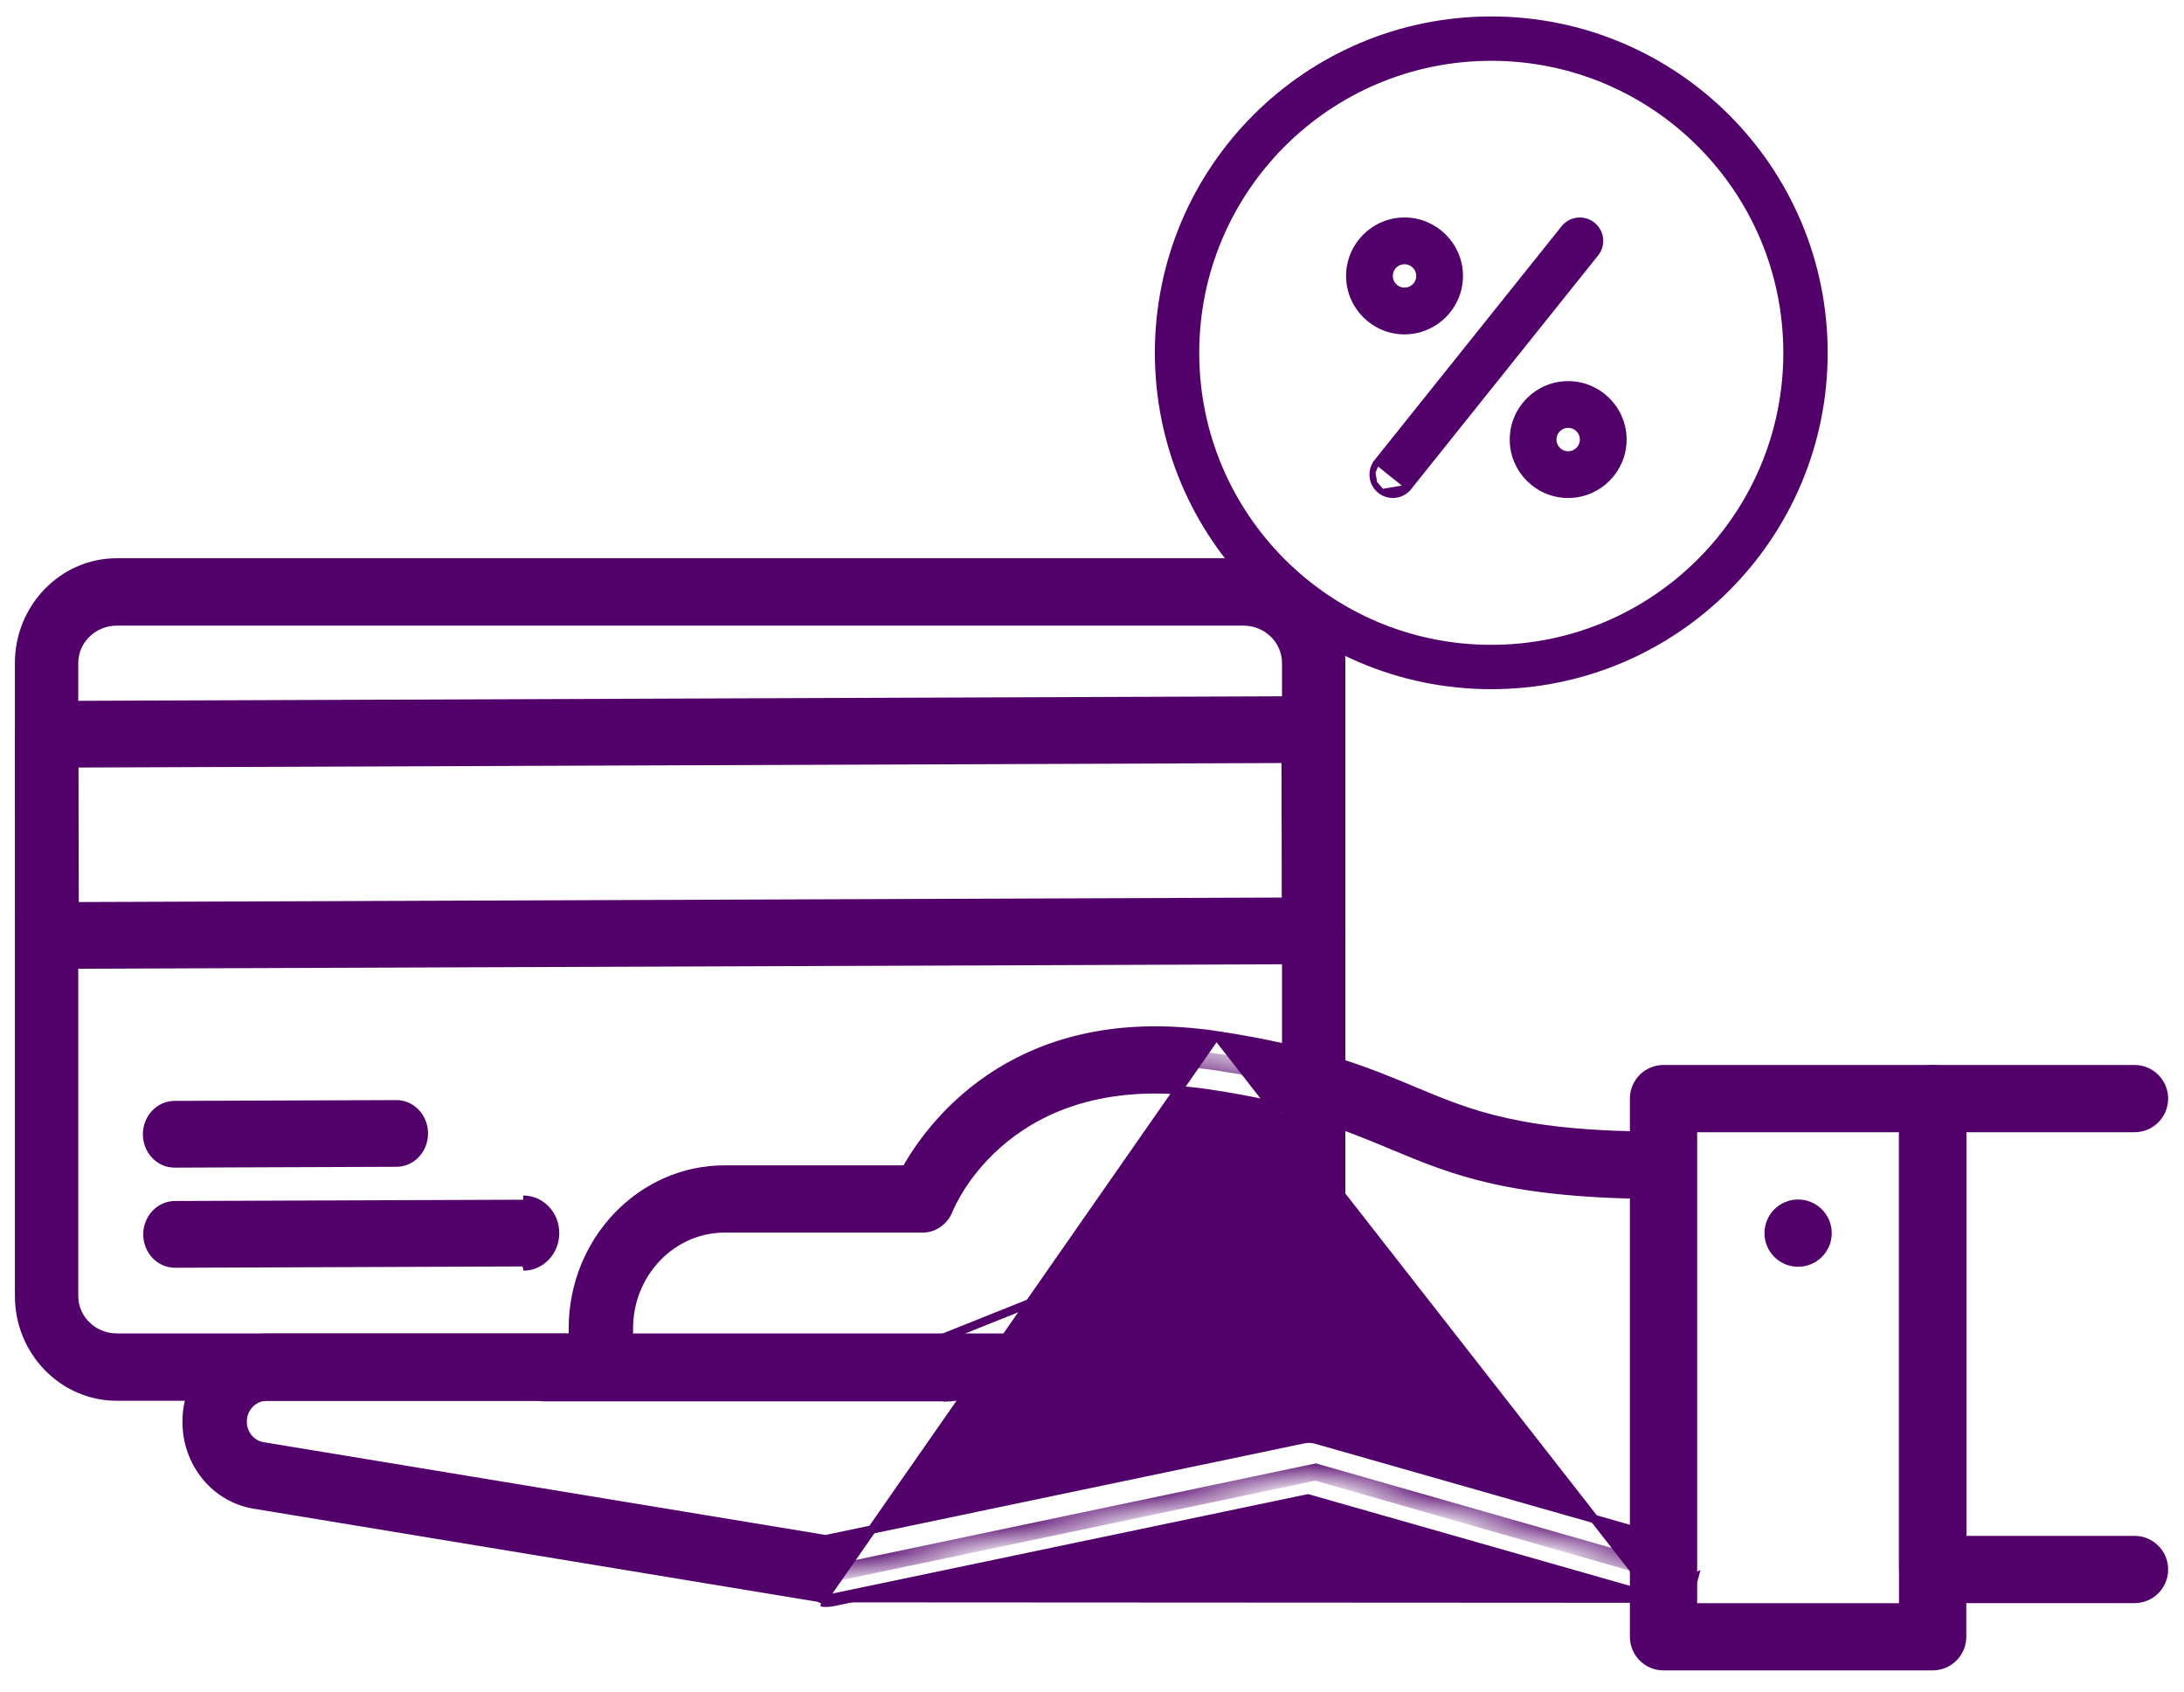 <svg width="71" height="55" viewBox="0 0 71 55" fill="none" xmlns="http://www.w3.org/2000/svg">
<path d="M40.425 45.406H3.797C2.049 45.406 0.621 43.943 0.621 42.136V21.556C0.621 19.75 2.05 18.286 3.797 18.286H40.425C42.172 18.286 43.6 19.75 43.6 21.556V42.136C43.6 43.943 42.172 45.406 40.425 45.406ZM3.797 20.204C3.035 20.204 2.408 20.807 2.408 21.556V42.136C2.408 42.886 3.035 43.489 3.797 43.489H40.425C41.187 43.489 41.813 42.886 41.813 42.136V21.556C41.813 20.807 41.187 20.204 40.425 20.204H3.797Z" fill="#52006A" stroke="#52006A" stroke-width="0.273"/>
<path d="M17.013 39.006H17.009H17.013ZM17.013 39.006C17.287 39.005 17.549 39.119 17.742 39.322M17.013 39.006L17.742 39.322M17.742 39.322C17.936 39.525 18.045 39.801 18.045 40.089M17.742 39.322L18.045 40.089M18.045 40.089C18.046 40.376 17.938 40.652 17.745 40.856M18.045 40.089L17.745 40.856M17.745 40.856C17.552 41.06 17.291 41.175 17.018 41.176L17.745 40.856ZM0.643 30.419L0.643 30.419L0.621 23.877C0.621 23.877 0.621 23.877 0.621 23.877C0.62 23.623 0.715 23.381 0.883 23.203C1.05 23.026 1.276 22.927 1.51 22.926C1.51 22.926 1.51 22.926 1.51 22.926L42.681 22.771H42.681H42.685C42.919 22.771 43.145 22.869 43.313 23.046C43.481 23.222 43.577 23.463 43.578 23.716L43.6 30.259C43.601 30.513 43.506 30.755 43.339 30.933C43.171 31.111 42.945 31.21 42.711 31.211C42.711 31.211 42.711 31.211 42.711 31.211L1.54 31.364L1.54 31.364L1.536 31.364C1.302 31.364 1.076 31.267 0.908 31.09C0.74 30.914 0.644 30.672 0.643 30.419ZM2.547 24.818L2.411 24.819L2.411 24.956L2.425 29.328L2.426 29.464L2.562 29.464L41.674 29.318L41.811 29.317L41.81 29.181L41.796 24.808L41.796 24.671L41.659 24.672L2.547 24.818ZM5.677 37.826L5.676 37.826C5.442 37.826 5.215 37.729 5.047 37.552C4.878 37.375 4.782 37.133 4.782 36.879C4.781 36.626 4.877 36.383 5.044 36.206C5.212 36.028 5.438 35.93 5.673 35.929L5.673 35.929L12.88 35.903L12.88 35.903L12.884 35.903L12.884 35.903C13.119 35.902 13.345 36 13.514 36.176C13.682 36.353 13.778 36.595 13.779 36.849C13.779 37.103 13.684 37.345 13.516 37.523C13.348 37.7 13.122 37.799 12.888 37.799L12.888 37.799L5.681 37.826L5.68 37.826L5.677 37.826ZM5.688 41.081H5.687C5.453 41.081 5.226 40.984 5.058 40.807C4.889 40.63 4.793 40.388 4.793 40.134C4.792 39.881 4.888 39.638 5.056 39.461C5.223 39.283 5.449 39.185 5.684 39.184L5.684 39.184L17.009 39.142L17.01 39.142L17.013 39.142H17.014C17.248 39.142 17.475 39.239 17.643 39.416C17.812 39.593 17.908 39.835 17.908 40.089C17.909 40.343 17.814 40.585 17.646 40.762C17.478 40.94 17.252 41.038 17.017 41.039L17.017 41.039L5.692 41.081L5.691 41.081L5.688 41.081Z" fill="#52006A" stroke="#52006A" stroke-width="0.273"/>
<mask id="path-3-inside-1_2559_15911" fill="white">
<path d="M54.406 51.189L42.771 47.859L26.904 51.189L8.251 48.098C7.825 48.028 7.441 47.791 7.174 47.436C6.907 47.081 6.778 46.634 6.811 46.183C6.845 45.733 7.039 45.312 7.356 45.005C7.672 44.698 8.087 44.528 8.518 44.528H19.5V43.247C19.5 40.889 21.321 38.977 23.568 38.977H30.077C30.077 38.977 32.193 33.426 39.597 34.536C47.002 35.646 45.944 37.867 54.406 37.867"/>
</mask>
<path d="M42.771 47.859L42.846 47.596L42.781 47.577L42.715 47.591L42.771 47.859ZM26.904 51.189L26.86 51.459L26.91 51.467L26.96 51.457L26.904 51.189ZM8.251 48.098L8.295 47.828L8.295 47.828L8.251 48.098ZM8.518 44.528L8.518 44.801H8.518V44.528ZM19.5 44.528V44.801H19.773V44.528H19.5ZM30.077 38.977V39.25H30.266L30.333 39.074L30.077 38.977ZM54.481 50.926L42.846 47.596L42.696 48.122L54.331 51.452L54.481 50.926ZM42.715 47.591L26.848 50.922L26.96 51.457L42.827 48.126L42.715 47.591ZM26.949 50.92L8.295 47.828L8.206 48.368L26.86 51.459L26.949 50.92ZM8.295 47.828C7.942 47.77 7.618 47.573 7.393 47.272L6.955 47.601C7.263 48.01 7.709 48.285 8.206 48.368L8.295 47.828ZM7.393 47.272C7.166 46.971 7.055 46.59 7.084 46.204L6.539 46.163C6.5 46.678 6.648 47.192 6.955 47.601L7.393 47.272ZM7.084 46.204C7.113 45.818 7.279 45.46 7.546 45.201L7.165 44.809C6.8 45.164 6.577 45.648 6.539 46.163L7.084 46.204ZM7.546 45.201C7.813 44.943 8.16 44.801 8.518 44.801L8.518 44.255C8.014 44.254 7.531 44.454 7.165 44.809L7.546 45.201ZM8.518 44.801H19.5V44.255H8.518V44.801ZM19.773 44.528V43.247H19.226V44.528H19.773ZM19.773 43.247C19.773 41.027 21.485 39.25 23.568 39.25V38.703C21.158 38.703 19.226 40.751 19.226 43.247H19.773ZM23.568 39.25H30.077V38.703H23.568V39.25ZM30.077 38.977C30.333 39.074 30.333 39.074 30.333 39.075C30.333 39.075 30.333 39.075 30.333 39.075C30.333 39.075 30.333 39.075 30.333 39.075C30.333 39.074 30.333 39.074 30.333 39.073C30.334 39.071 30.335 39.068 30.337 39.063C30.341 39.055 30.346 39.041 30.354 39.023C30.37 38.986 30.395 38.93 30.429 38.859C30.497 38.718 30.604 38.514 30.755 38.272C31.058 37.787 31.537 37.15 32.239 36.548C33.635 35.349 35.935 34.264 39.557 34.806L39.638 34.266C35.855 33.699 33.395 34.834 31.883 36.133C31.13 36.779 30.617 37.461 30.292 37.982C30.129 38.243 30.012 38.464 29.936 38.622C29.898 38.7 29.87 38.763 29.852 38.807C29.842 38.829 29.835 38.846 29.83 38.859C29.828 38.865 29.826 38.87 29.824 38.873C29.824 38.875 29.823 38.876 29.823 38.877C29.822 38.878 29.822 38.878 29.822 38.879C29.822 38.879 29.822 38.879 29.822 38.879C29.822 38.879 29.822 38.88 30.077 38.977ZM39.557 34.806C43.221 35.356 44.778 36.175 46.502 36.871C48.256 37.579 50.142 38.14 54.406 38.14V37.593C50.207 37.593 48.391 37.044 46.707 36.364C44.994 35.673 43.377 34.826 39.638 34.266L39.557 34.806Z" fill="#52006A" mask="url(#path-3-inside-1_2559_15911)"/>
<path d="M53.827 51.94L53.827 51.94C53.905 51.962 53.985 51.974 54.066 51.974L54.065 52.111M53.827 51.94L39.543 33.657C42.787 34.142 44.466 34.843 45.952 35.464L45.956 35.466L45.957 35.466L45.957 35.466C46.889 35.856 47.767 36.224 48.988 36.492C50.209 36.761 51.767 36.929 54.065 36.929C54.562 36.929 54.974 37.352 54.974 37.887C54.974 38.421 54.562 38.844 54.065 38.844C51.579 38.844 49.876 38.649 48.551 38.353C47.226 38.057 46.274 37.659 45.284 37.246C43.829 36.637 42.319 36.005 39.287 35.552C36.063 35.069 33.968 35.958 32.669 37.005C31.375 38.047 30.882 39.236 30.84 39.343C30.696 39.703 30.361 39.938 29.998 39.938H23.559C21.836 39.938 20.444 41.402 20.444 43.189V44.451C20.444 44.986 20.031 45.408 19.534 45.408H8.671H8.671C8.461 45.408 8.261 45.496 8.115 45.648C7.969 45.801 7.887 46.007 7.887 46.221V46.221C7.887 46.618 8.161 46.959 8.547 47.023L8.547 47.023L26.815 50.039L26.84 50.043L26.865 50.038L42.377 46.794L42.377 46.794C42.514 46.765 42.656 46.77 42.791 46.809L42.792 46.809L54.302 50.091L54.302 50.091C54.416 50.124 54.524 50.18 54.619 50.256C54.714 50.333 54.793 50.428 54.853 50.538C54.913 50.647 54.952 50.768 54.967 50.894C54.982 51.019 54.974 51.147 54.942 51.269L54.942 51.269C54.889 51.472 54.773 51.651 54.615 51.779C54.456 51.905 54.263 51.974 54.065 51.974L54.065 52.111M53.827 51.94L42.555 48.726L42.522 48.717L42.489 48.723L27.036 51.955L27.036 51.955C26.931 51.977 26.823 51.979 26.717 51.962L26.695 52.096M53.827 51.94L55.074 51.303C55.014 51.535 54.883 51.739 54.7 51.885C54.518 52.031 54.295 52.11 54.065 52.111M54.065 52.111C53.972 52.111 53.879 52.097 53.789 52.072L42.517 48.857L27.064 52.089C26.942 52.114 26.817 52.117 26.695 52.096M26.695 52.096L26.717 51.962L8.265 48.916L8.264 48.915C7.653 48.817 7.094 48.492 6.691 47.998C6.287 47.504 6.065 46.873 6.068 46.222V46.221C6.068 44.712 7.242 43.494 8.671 43.494H18.488H18.624V43.357V43.19C18.624 40.336 20.843 38.024 23.559 38.024H29.372H29.452L29.491 37.955C29.942 37.172 30.872 35.862 32.479 34.866C34.083 33.872 36.369 33.184 39.543 33.657L26.695 52.096Z" fill="#52006A" stroke="#52006A" stroke-width="0.273"/>
<mask id="path-6-inside-2_2559_15911" fill="white">
<path d="M19.067 44.421H32.184L37.65 43.14"/>
</mask>
<path d="M32.184 44.421V44.695H32.216L32.246 44.688L32.184 44.421ZM19.067 44.695H32.184V44.148H19.067V44.695ZM32.246 44.688L37.712 43.406L37.587 42.874L32.122 44.155L32.246 44.688Z" fill="#52006A" mask="url(#path-6-inside-2_2559_15911)"/>
<path d="M30.624 43.51H30.598H17.685C17.156 43.51 16.729 43.938 16.729 44.467C16.729 44.995 17.156 45.424 17.685 45.424L30.808 45.424L30.808 45.424M30.624 43.51L30.808 45.56V45.424M30.624 43.51L30.649 43.5M30.624 43.51L30.649 43.5M30.808 45.424C30.93 45.423 31.051 45.4 31.164 45.355C31.164 45.355 31.164 45.355 31.164 45.355L36.631 43.168L30.808 45.424ZM30.649 43.5L35.921 41.391M30.649 43.5L35.921 41.391M35.921 41.391C36.407 41.197 36.969 41.433 37.165 41.924C37.361 42.415 37.122 42.971 36.632 43.168L35.921 41.391Z" fill="#52006A" stroke="#52006A" stroke-width="0.273"/>
<path d="M62.692 53.079H54.217V35.855H62.692V53.079Z" stroke="#52006A" stroke-width="0.273"/>
<path d="M55.037 52.122V52.259H55.174H61.736H61.872V52.122V36.812V36.675H61.736H55.174H55.037V36.812V52.122ZM62.829 54.172H54.08C53.551 54.172 53.123 53.744 53.123 53.215V35.718C53.123 35.19 53.551 34.761 54.08 34.761H62.829C63.358 34.761 63.786 35.19 63.786 35.718V53.215C63.786 53.744 63.358 54.172 62.829 54.172Z" fill="#52006A" stroke="#52006A" stroke-width="0.273"/>
<path d="M59.412 40.092C59.412 40.621 58.983 41.049 58.455 41.049C57.926 41.049 57.498 40.621 57.498 40.092C57.498 39.564 57.926 39.135 58.455 39.135C58.983 39.135 59.412 39.564 59.412 40.092Z" fill="#52006A" stroke="#52006A" stroke-width="0.273"/>
<mask id="path-12-inside-3_2559_15911" fill="white">
<path d="M69.391 51.028H62.829V35.718H69.391"/>
</mask>
<path d="M62.829 51.028H62.556V51.302H62.829V51.028ZM62.829 35.718V35.444H62.556V35.718H62.829ZM69.391 50.755H62.829V51.302H69.391V50.755ZM63.102 51.028V35.718H62.556V51.028H63.102ZM62.829 35.991H69.391V35.444H62.829V35.991Z" fill="#52006A" mask="url(#path-12-inside-3_2559_15911)"/>
<path d="M63.923 36.675H63.786V36.812V49.935V50.071H63.923H69.391C69.92 50.071 70.348 50.5 70.348 51.028C70.348 51.557 69.92 51.985 69.391 51.985H62.829C62.3 51.985 61.873 51.557 61.873 51.028V35.718C61.873 35.19 62.3 34.761 62.829 34.761H69.391C69.92 34.761 70.348 35.19 70.348 35.718C70.348 36.246 69.92 36.675 69.391 36.675H63.923Z" fill="#52006A" stroke="#52006A" stroke-width="0.273"/>
<path d="M58.695 11.471C58.695 17.113 54.121 21.686 48.48 21.686C42.838 21.686 38.265 17.113 38.265 11.471C38.265 5.829 42.838 1.256 48.48 1.256C54.121 1.256 58.695 5.829 58.695 11.471Z" stroke="#52006A" stroke-width="1.442"/>
<path d="M45.799 15.846L45.799 15.846L51.879 8.246C51.879 8.246 51.879 8.246 51.879 8.246C51.989 8.109 52.04 7.933 52.021 7.758C52.001 7.582 51.913 7.422 51.776 7.312C51.638 7.202 51.462 7.151 51.286 7.171C51.111 7.19 50.951 7.278 50.84 7.416C50.84 7.416 50.84 7.416 50.84 7.416L44.76 15.016L45.799 15.846ZM45.799 15.846C45.737 15.924 45.658 15.987 45.568 16.031C45.478 16.074 45.379 16.096 45.279 16.096C45.154 16.096 45.031 16.06 44.925 15.994M45.799 15.846L44.925 15.994M44.925 15.994C44.819 15.927 44.735 15.832 44.68 15.719M44.925 15.994L44.68 15.719M44.68 15.719C44.626 15.606 44.605 15.48 44.619 15.356M44.68 15.719L44.619 15.356M44.619 15.356C44.633 15.231 44.682 15.114 44.76 15.016L44.619 15.356ZM45.66 10.776C44.664 10.776 43.855 9.966 43.855 8.971C43.855 7.976 44.664 7.166 45.66 7.166C46.655 7.166 47.465 7.976 47.465 8.971C47.465 9.966 46.655 10.776 45.66 10.776ZM45.66 8.496C45.398 8.496 45.185 8.709 45.185 8.971C45.185 9.233 45.398 9.446 45.66 9.446C45.922 9.446 46.135 9.233 46.135 8.971C46.135 8.709 45.921 8.496 45.66 8.496ZM50.98 16.096C49.984 16.096 49.175 15.286 49.175 14.291C49.175 13.296 49.984 12.486 50.98 12.486C51.975 12.486 52.785 13.296 52.785 14.291C52.785 15.286 51.975 16.096 50.98 16.096ZM50.98 13.816C50.718 13.816 50.505 14.029 50.505 14.291C50.505 14.553 50.718 14.766 50.98 14.766C51.242 14.766 51.455 14.553 51.455 14.291C51.455 14.029 51.241 13.816 50.98 13.816Z" fill="#52006A" stroke="#52006A" stroke-width="0.19"/>
</svg>
